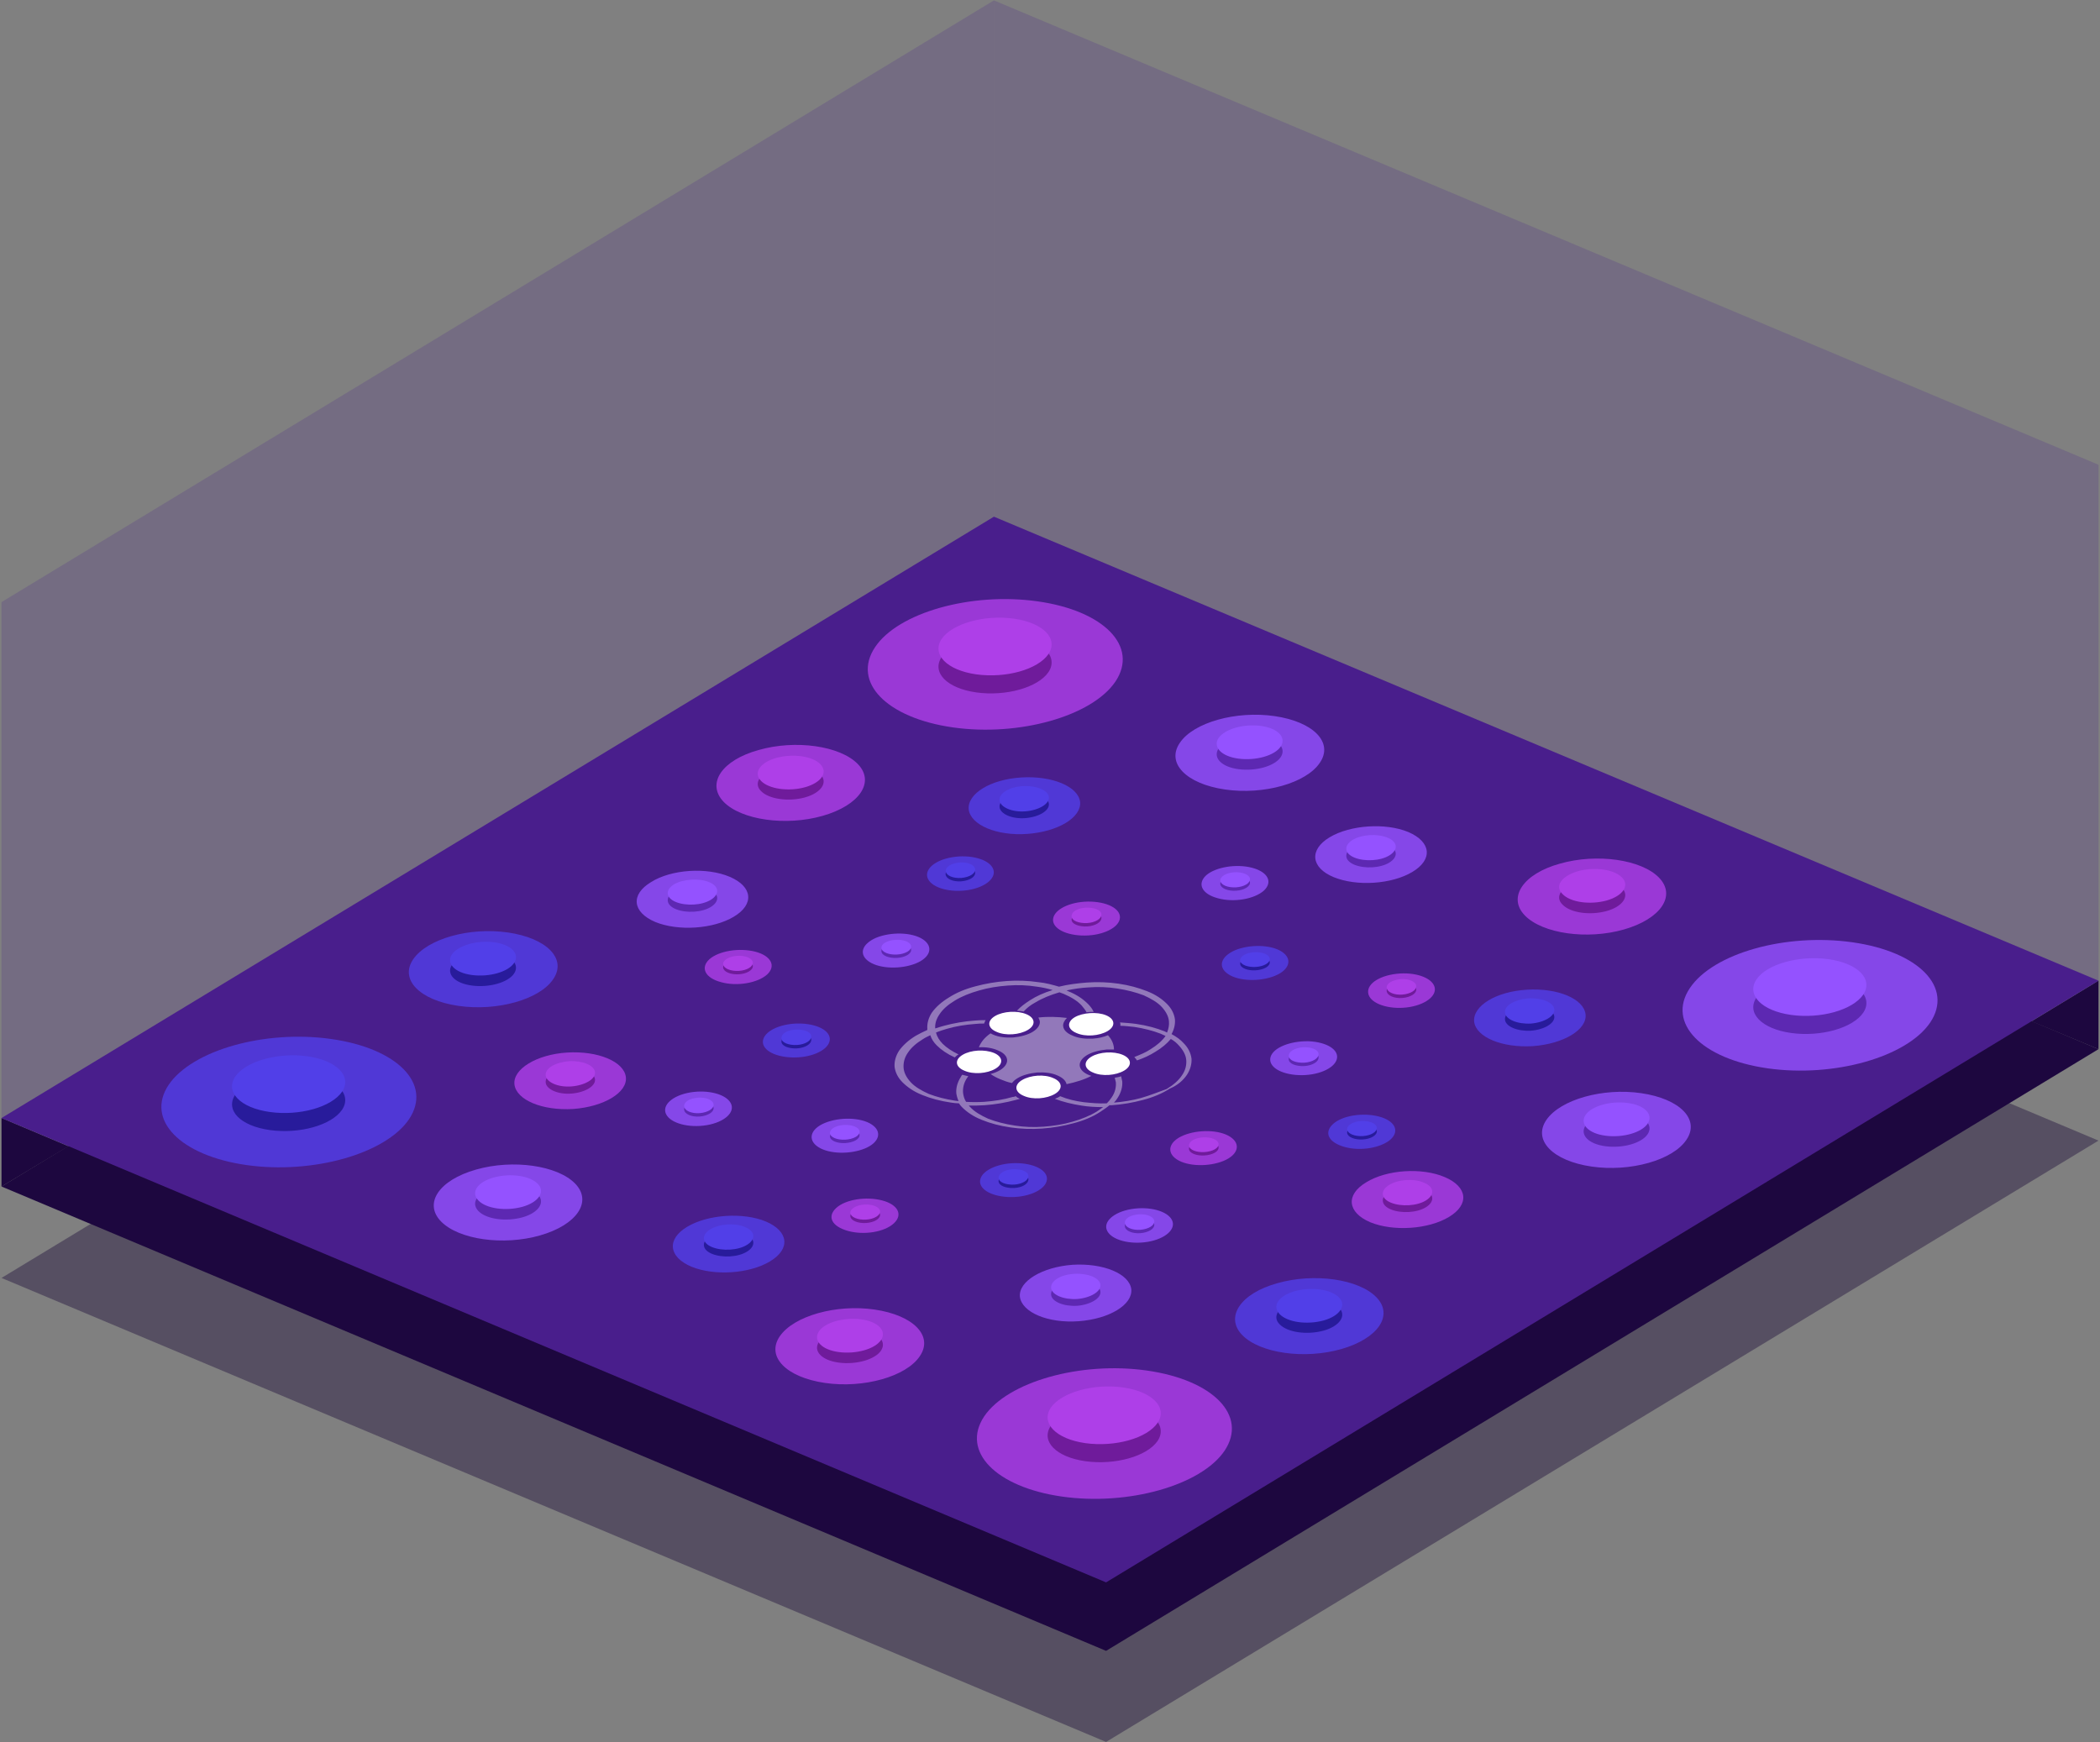 <?xml version="1.0" encoding="utf-8"?>
<!-- Generator: Adobe Illustrator 21.0.0, SVG Export Plug-In . SVG Version: 6.00 Build 0)  -->
<svg version="1.1" id="Layer_1" xmlns="http://www.w3.org/2000/svg" xmlns:xlink="http://www.w3.org/1999/xlink" x="0px" y="0px"
	 viewBox="0 0 558 463" style="enable-background:new 0 0 558 463;" xml:space="preserve">
<rect x="0" y="0" width="558" height="463" fill="#808080" stroke="none"/>
<style type="text/css">
	.st0{opacity:0.2;fill:#491E8C;enable-background:new    ;}
	.st1{fill:#1D073F;}
	.st2{opacity:0.45;fill:#251440;}
	.st3{fill:#491E8C;}
	.st4{display:none;}
	.st5{display:inline;fill:none;stroke:#FFA744;stroke-width:0.47;stroke-miterlimit:10;}
	.st6{opacity:0.8;fill:#9452FF;enable-background:new    ;}
	.st7{fill:#5D28B2;}
	.st8{fill:#9452FF;}
	.st9{opacity:0.8;fill:#513FE8;enable-background:new    ;}
	.st10{fill:#281B9B;}
	.st11{fill:#513FE8;}
	.st12{opacity:0.8;fill:#AE3FE8;enable-background:new    ;}
	.st13{fill:#6F1B9B;}
	.st14{fill:#AE3FE8;}
	.st15{fill:#FFFFFF;}
	.st16{opacity:0.4;fill:#FFFFFF;enable-background:new    ;}
	.st17{display:none;opacity:0.2;fill:#491E8C;enable-background:new    ;}
</style>
<g>
	<polygon class="st0" points="264.1,138 0.4,298.7 0.4,160 264.1,0.1 	"/>
	<polygon class="st0" points="264.1,138 557.6,261.8 557.6,123.5 264.1,0.1 	"/>
	<polygon class="st1" points="0.4,297.1 0.4,315.3 18.2,304.6 	"/>
	<polygon class="st1" points="557.6,260.6 557.6,278.8 539.8,271.4 	"/>
	<g>
		<polygon class="st2" points="293.9,462.9 0.4,339.6 264.1,179.8 557.6,303.1 		"/>
		<polygon class="st1" points="293.9,438.7 0.4,315.3 264.1,155.5 557.6,278.8 		"/>
		<polygon class="st3" points="293.9,420.5 0.4,297.1 264.1,137.3 557.6,260.6 		"/>
		<g class="st4">
			<polygon class="st5" points="364.2,226.8 272.3,213.9 184.3,238.8 151.6,287.4 193.5,330.5 286.2,343.4 374.6,318.5 406.7,270.4 
							"/>
			<polygon class="st5" points="328.1,234.5 255.1,232 196.4,257 185.7,294.6 229.8,323.1 303.3,325.6 362.1,300.6 372.7,263.1 			
				"/>
			<polygon class="st5" points="288.8,244 238,252.8 211.8,276.4 224.6,301.8 269.9,313.7 320,304.9 346.4,281.1 333.6,255.9 			"/>
			<path class="st5" d="M128.3,257.4l6.6,62.2l91.1,38.3l122.1-8l82-49.7l-6.5-62.1l-91-38.2l-121.7,8
				C210.8,207.8,128.3,257.9,128.3,257.4z"/>
			<polyline class="st5" points="272.3,213.9 288.8,244 332.4,199.8 			"/>
			<polyline class="st5" points="348,349.9 320,304.9 374.6,318.5 			"/>
			<polyline class="st5" points="430,300.2 346.4,281.1 406.7,270.4 			"/>
			<polyline class="st5" points="286.2,343.4 269.9,313.7 225.9,357.9 			"/>
			<polyline class="st5" points="134.8,319.6 224.6,301.8 193.5,330.5 			"/>
			<polyline class="st5" points="151.6,287.4 211.8,276.4 128.3,257.4 			"/>
			<polyline class="st5" points="210.8,207.8 238,252.8 184.3,238.8 			"/>
			<polyline class="st5" points="364.2,226.8 333.6,255.9 423.5,238 			"/>
			<polygon class="st5" points="211.8,276.4 196.4,257 238,252.8 255.1,232 288.8,244 328.1,234.5 333.6,255.9 372.7,263.1 
				346.4,281.1 362.1,300.6 320,304.9 303.3,325.6 269.9,313.7 229.8,323.1 224.6,301.8 185.7,294.6 			"/>
		</g>
		<g>
			<path class="st6" d="M338.7,190.3c10.3,1.5,15.7,7,12,12.4c-3.6,5.4-14.9,8.6-25.2,7.1c-10.3-1.5-15.7-7-12-12.4
				C317.1,192,328.4,188.8,338.7,190.3z"/>
			<path class="st7" d="M335,195.7c4.6,0.6,6.9,3.1,5.3,5.5c-1.6,2.4-6.6,3.8-11.2,3.2c-4.6-0.6-6.9-3.1-5.3-5.5
				C325.5,196.5,330.5,195.1,335,195.7z"/>
			<path class="st8" d="M335,192.9c4.6,0.6,6.9,3.1,5.3,5.5c-1.6,2.4-6.6,3.8-11.2,3.2c-4.6-0.6-6.9-3.1-5.3-5.5
				C325.5,193.7,330.5,192.3,335,192.9z"/>
			<path class="st9" d="M271.4,206.6c8.2-0.5,15.1,2.4,15.6,6.5c0.4,4.1-5.8,7.9-14,8.5s-15.1-2.4-15.6-6.5
				C257,210.9,263.2,207.1,271.4,206.6z"/>
			<path class="st10" d="M271.8,210.7c3.6-0.2,6.7,1.1,6.9,2.9c0.2,1.8-2.6,3.5-6.2,3.8s-6.7-1.1-6.9-2.9
				C265.4,212.7,268.2,211,271.8,210.7z"/>
			<path class="st11" d="M271.8,208.9c3.6-0.2,6.7,1.1,6.9,2.9c0.2,1.8-2.6,3.5-6.2,3.8s-6.7-1.1-6.9-2.9
				C265.4,210.8,268.2,209.1,271.8,208.9z"/>
			<path class="st12" d="M201.6,199.3c9.8-2.8,21.6-1.1,26.3,3.7c4.7,4.8,0.5,11-9.3,13.8c-9.8,2.8-21.6,1.1-26.3-3.7
				C187.6,208.2,191.8,202,201.6,199.3z"/>
			<path class="st13" d="M206.3,204.1c4.4-1.2,9.6-0.5,11.7,1.7c2.1,2.1,0.2,4.9-4.1,6.1s-9.6,0.5-11.7-1.7
				C200.1,208.1,202,205.4,206.3,204.1z"/>
			<path class="st14" d="M206.3,201.4c4.4-1.2,9.6-0.5,11.7,1.7s0.2,4.9-4.1,6.1s-9.6,0.5-11.7-1.7
				C200.1,205.3,202,202.6,206.3,201.4z"/>
			<path class="st6" d="M193.9,233c6.1,2.6,6.6,7.3,1.1,10.6s-14.8,3.9-20.9,1.4c-6.1-2.6-6.6-7.3-1.1-10.6
				C178.4,231,187.8,230.4,193.9,233z"/>
			<path class="st7" d="M188.4,236.3c2.7,1.1,2.9,3.2,0.5,4.7c-2.4,1.5-6.6,1.7-9.3,0.6c-2.7-1.1-2.9-3.2-0.5-4.7
				C181.5,235.4,185.7,235.2,188.4,236.3z"/>
			<path class="st8" d="M188.4,234.4c2.7,1.1,2.9,3.2,0.5,4.7c-2.4,1.5-6.6,1.7-9.3,0.6c-2.7-1.1-2.9-3.2-0.5-4.7
				C181.5,233.6,185.7,233.3,188.4,234.4z"/>
			<path class="st9" d="M135,247.8c10.3,1.5,15.7,7,12,12.4c-3.6,5.4-14.9,8.6-25.2,7.1s-15.7-7-12-12.4
				C113.5,249.5,124.7,246.3,135,247.8z"/>
			<path class="st10" d="M131.3,253.2c4.6,0.6,6.9,3.1,5.3,5.5c-1.6,2.4-6.6,3.8-11.2,3.2s-6.9-3.1-5.3-5.5
				C121.8,254,126.8,252.6,131.3,253.2z"/>
			<path class="st11" d="M131.3,250.4c4.6,0.6,6.9,3.1,5.3,5.5c-1.6,2.4-6.6,3.8-11.2,3.2s-6.9-3.1-5.3-5.5
				C121.8,251.2,126.8,249.8,131.3,250.4z"/>
			<path class="st12" d="M150.7,279.7c8.2-0.5,15.1,2.4,15.6,6.5s-5.8,7.9-14,8.5c-8.2,0.5-15.1-2.4-15.6-6.5
				S142.6,280.2,150.7,279.7z"/>
			<path class="st13" d="M151.2,283.9c3.6-0.2,6.7,1.1,6.9,2.9c0.2,1.8-2.6,3.5-6.2,3.8s-6.7-1.1-6.9-2.9
				C144.8,285.8,147.5,284.1,151.2,283.9z"/>
			<path class="st14" d="M151.2,282c3.6-0.2,6.7,1.1,6.9,2.9c0.2,1.8-2.6,3.5-6.2,3.8s-6.7-1.1-6.9-2.9
				C144.8,283.9,147.5,282.3,151.2,282z"/>
			<path class="st6" d="M126.5,310.8c9.8-2.8,21.6-1.1,26.3,3.7c4.7,4.8,0.5,11-9.3,13.8c-9.8,2.8-21.6,1.1-26.3-3.7
				S116.6,313.6,126.5,310.8z"/>
			<path class="st7" d="M131.2,315.7c4.4-1.2,9.6-0.5,11.7,1.7c2.1,2.1,0.2,4.9-4.1,6.1c-4.4,1.2-9.6,0.5-11.7-1.7
				C125,319.6,126.9,316.9,131.2,315.7z"/>
			<path class="st8" d="M131.2,312.9c4.4-1.2,9.6-0.5,11.7,1.7c2.1,2.1,0.2,4.9-4.1,6.1c-4.4,1.2-9.6,0.5-11.7-1.7
				C125,316.8,126.9,314.1,131.2,312.9z"/>
			<path class="st9" d="M203.5,324.6c6.1,2.6,6.6,7.3,1.1,10.6c-5.5,3.3-14.8,3.9-20.9,1.4c-6.1-2.6-6.6-7.3-1.1-10.6
				C188.1,322.7,197.5,322.1,203.5,324.6z"/>
			<path class="st10" d="M198,327.9c2.7,1.1,2.9,3.2,0.5,4.7c-2.4,1.5-6.6,1.7-9.3,0.6c-2.7-1.1-2.9-3.2-0.5-4.7
				C191.2,327.1,195.3,326.8,198,327.9z"/>
			<path class="st11" d="M198,326.1c2.7,1.1,2.9,3.2,0.5,4.7c-2.4,1.5-6.6,1.7-9.3,0.6s-2.9-3.2-0.5-4.7
				C191.2,325.2,195.3,324.9,198,326.1z"/>
			<path class="st12" d="M232.4,348c10.3,1.5,15.7,7,12,12.4c-3.6,5.4-14.9,8.6-25.2,7.1c-10.3-1.5-15.7-7-12-12.4
				C210.9,349.7,222.2,346.5,232.4,348z"/>
			<path class="st13" d="M228.8,353.4c4.6,0.6,6.9,3.1,5.3,5.5c-1.6,2.4-6.6,3.8-11.2,3.2c-4.6-0.6-6.9-3.1-5.3-5.5
				C219.2,354.2,224.2,352.8,228.8,353.4z"/>
			<path class="st14" d="M228.8,350.6c4.6,0.6,6.9,3.1,5.3,5.5c-1.6,2.4-6.6,3.8-11.2,3.2c-4.6-0.6-6.9-3.1-5.3-5.5
				C219.2,351.4,224.2,350,228.8,350.6z"/>
			<path class="st12" d="M304.7,364.2c17.7,2.5,26.9,12,20.7,21.3c-6.2,9.2-25.6,14.7-43.2,12.2s-26.9-12-20.7-21.3
				C267.7,367.2,287.1,361.7,304.7,364.2z"/>
			<path class="st13" d="M298.4,373.5c7.8,1.1,11.9,5.3,9.2,9.4c-2.8,4.1-11.3,6.5-19.2,5.4c-7.8-1.1-11.9-5.3-9.2-9.4
				C282,374.8,290.6,372.4,298.4,373.5z"/>
			<path class="st14" d="M298.4,368.7c7.8,1.1,11.9,5.3,9.2,9.4c-2.8,4.1-11.3,6.5-19.2,5.4c-7.8-1.1-11.9-5.3-9.2-9.4
				C282,370,290.6,367.6,298.4,368.7z"/>
			<path class="st12" d="M275.7,159.8c17.7,2.5,26.9,12,20.7,21.3c-6.2,9.2-25.6,14.7-43.2,12.2s-26.9-12-20.7-21.3
				C238.6,162.8,258,157.3,275.7,159.8z"/>
			<path class="st13" d="M269.4,169.2c7.8,1.1,11.9,5.3,9.2,9.4c-2.8,4.1-11.3,6.5-19.2,5.4c-7.8-1.1-11.9-5.3-9.2-9.4
				C253,170.5,261.6,168,269.4,169.2z"/>
			<path class="st14" d="M269.4,164.4c7.8,1.1,11.9,5.3,9.2,9.4c-2.8,4.1-11.3,6.5-19.2,5.4c-7.8-1.1-11.9-5.3-9.2-9.4
				C253,165.7,261.6,163.3,269.4,164.4z"/>
			<path class="st9" d="M88,276.1c17.7,2.5,26.9,12,20.7,21.3c-6.2,9.2-25.6,14.7-43.2,12.2s-26.9-12-20.7-21.3
				C51,279.1,70.3,273.6,88,276.1z"/>
			<path class="st10" d="M81.7,285.5c7.8,1.1,11.9,5.3,9.2,9.4c-2.8,4.1-11.3,6.5-19.2,5.4s-11.9-5.3-9.2-9.4S73.9,284.4,81.7,285.5
				z"/>
			<path class="st11" d="M81.7,280.7c7.8,1.1,11.9,5.3,9.2,9.4c-2.8,4.1-11.3,6.5-19.2,5.4s-11.9-5.3-9.2-9.4
				C65.3,282,73.9,279.6,81.7,280.7z"/>
			<path class="st6" d="M492.2,250.4c17.7,2.5,26.9,12,20.7,21.3c-6.2,9.2-25.6,14.7-43.2,12.2s-26.9-12-20.7-21.3
				C455.2,253.3,474.5,247.9,492.2,250.4z"/>
			<path class="st7" d="M485.9,259.7c7.8,1.1,11.9,5.3,9.2,9.4c-2.8,4.1-11.3,6.5-19.2,5.4c-7.8-1.1-11.9-5.3-9.2-9.4
				C469.5,261,478.1,258.6,485.9,259.7z"/>
			<path class="st8" d="M485.9,254.9c7.8,1.1,11.9,5.3,9.2,9.4c-2.8,4.1-11.3,6.5-19.2,5.4c-7.8-1.1-11.9-5.3-9.2-9.4
				S478.1,253.8,485.9,254.9z"/>
			<path class="st6" d="M285,336.1c8.2-0.5,15.1,2.4,15.6,6.5c0.4,4.1-5.8,7.9-14,8.5s-15.1-2.4-15.6-6.5
				C270.6,340.5,276.9,336.7,285,336.1z"/>
			<path class="st7" d="M285.5,340.3c3.6-0.2,6.7,1.1,6.9,2.9c0.2,1.8-2.6,3.5-6.2,3.8c-3.6,0.2-6.7-1.1-6.9-2.9
				C279.1,342.2,281.8,340.6,285.5,340.3z"/>
			<path class="st8" d="M285.5,338.5c3.6-0.2,6.7,1.1,6.9,2.9c0.2,1.8-2.6,3.5-6.2,3.8c-3.6,0.2-6.7-1.1-6.9-2.9
				C279.1,340.4,281.8,338.7,285.5,338.5z"/>
			<path class="st9" d="M339.4,341c9.8-2.8,21.6-1.1,26.3,3.7c4.7,4.8,0.5,11-9.3,13.8c-9.8,2.8-21.6,1.1-26.3-3.7
				S329.6,343.7,339.4,341z"/>
			<path class="st10" d="M344.1,345.8c4.4-1.2,9.6-0.5,11.7,1.7c2.1,2.1,0.2,4.9-4.1,6.1c-4.4,1.2-9.6,0.5-11.7-1.7
				C337.9,349.8,339.8,347.1,344.1,345.8z"/>
			<path class="st11" d="M344.1,343.1c4.4-1.2,9.6-0.5,11.7,1.7c2.1,2.1,0.2,4.9-4.1,6.1c-4.4,1.2-9.6,0.5-11.7-1.7
				C337.9,347,339.8,344.3,344.1,343.1z"/>
			<path class="st12" d="M383.9,312.8c6.1,2.6,6.6,7.3,1.1,10.6s-14.8,3.9-20.9,1.4c-6.1-2.6-6.6-7.3-1.1-10.6
				C368.5,310.8,377.8,310.2,383.9,312.8z"/>
			<path class="st13" d="M378.4,316.1c2.7,1.1,2.9,3.2,0.5,4.7c-2.4,1.5-6.6,1.7-9.3,0.6c-2.7-1.1-2.9-3.2-0.5-4.7
				C371.5,315.3,375.7,315,378.4,316.1z"/>
			<path class="st14" d="M378.4,314.3c2.7,1.1,2.9,3.2,0.5,4.7c-2.4,1.5-6.6,1.7-9.3,0.6c-2.7-1.1-2.9-3.2-0.5-4.7
				S375.7,313.1,378.4,314.3z"/>
			<path class="st6" d="M436.1,290.5c10.3,1.5,15.7,7,12,12.4c-3.6,5.4-14.9,8.6-25.2,7.1c-10.3-1.5-15.7-7-12-12.4
				C414.6,292.2,425.9,289,436.1,290.5z"/>
			<path class="st7" d="M432.5,295.9c4.6,0.6,6.9,3.1,5.3,5.5c-1.6,2.4-6.6,3.8-11.2,3.2s-6.9-3.1-5.3-5.5
				C422.9,296.7,427.9,295.3,432.5,295.9z"/>
			<path class="st8" d="M432.5,293.1c4.6,0.6,6.9,3.1,5.3,5.5c-1.6,2.4-6.6,3.8-11.2,3.2s-6.9-3.1-5.3-5.5
				C422.9,293.9,427.9,292.5,432.5,293.1z"/>
			<path class="st9" d="M405.7,263c8.2-0.5,15.1,2.4,15.6,6.5s-5.8,7.9-14,8.5c-8.2,0.5-15.1-2.4-15.6-6.5
				C391.3,267.3,397.5,263.5,405.7,263z"/>
			<path class="st10" d="M406.1,267.2c3.6-0.2,6.7,1.1,6.9,2.9c0.2,1.8-2.6,3.5-6.2,3.8c-3.6,0.2-6.7-1.1-6.9-2.9
				C399.7,269.1,402.5,267.4,406.1,267.2z"/>
			<path class="st11" d="M406.1,265.3c3.6-0.2,6.7,1.1,6.9,2.9c0.2,1.8-2.6,3.5-6.2,3.8c-3.6,0.2-6.7-1.1-6.9-2.9
				C399.7,267.2,402.5,265.6,406.1,265.3z"/>
			<path class="st12" d="M414.5,229.5c9.8-2.8,21.6-1.1,26.3,3.7c4.7,4.8,0.5,11-9.3,13.8s-21.6,1.1-26.3-3.7
				S404.7,232.2,414.5,229.5z"/>
			<path class="st13" d="M419.3,234.3c4.4-1.2,9.6-0.5,11.7,1.7c2.1,2.1,0.2,4.9-4.1,6.1c-4.4,1.2-9.6,0.5-11.7-1.7
				C413,238.3,414.9,235.6,419.3,234.3z"/>
			<path class="st14" d="M419.3,231.5c4.4-1.2,9.6-0.5,11.7,1.7c2.1,2.1,0.2,4.9-4.1,6.1c-4.4,1.2-9.6,0.5-11.7-1.7
				C413,235.5,414.9,232.8,419.3,231.5z"/>
			<path class="st6" d="M374.2,221.1c6.1,2.6,6.6,7.3,1.1,10.6c-5.5,3.3-14.8,3.9-20.9,1.4s-6.6-7.3-1.1-10.6
				C358.8,219.2,368.2,218.6,374.2,221.1z"/>
			<path class="st7" d="M368.7,224.5c2.7,1.1,2.9,3.2,0.5,4.7c-2.4,1.5-6.6,1.7-9.3,0.6c-2.7-1.1-2.9-3.2-0.5-4.7
				C361.9,223.6,366,223.3,368.7,224.5z"/>
			<path class="st8" d="M368.7,222.6c2.7,1.1,2.9,3.2,0.5,4.7c-2.4,1.5-6.6,1.7-9.3,0.6s-2.9-3.2-0.5-4.7
				C361.9,221.7,366,221.5,368.7,222.6z"/>
			<path class="st6" d="M183.4,290.3c4.8-0.8,9.6,0.5,10.8,2.9s-1.7,5-6.4,5.8c-4.8,0.8-9.6-0.5-10.8-2.9S178.7,291.1,183.4,290.3z"
				/>
			<path class="st7" d="M184.7,292.7c2.1-0.4,4.3,0.2,4.8,1.3s-0.7,2.2-2.8,2.6c-2.1,0.4-4.3-0.2-4.8-1.3S182.6,293,184.7,292.7z"/>
			<path class="st8" d="M184.7,291.8c2.1-0.4,4.3,0.2,4.8,1.3c0.5,1.1-0.7,2.2-2.8,2.6c-2.1,0.4-4.3-0.2-4.8-1.3
				S182.6,292.1,184.7,291.8z"/>
			<path class="st9" d="M212.9,272c4.9,0.2,8.2,2.3,7.5,4.8c-0.7,2.5-5.2,4.4-10.1,4.2s-8.2-2.3-7.5-4.8S208,271.8,212.9,272z"/>
			<path class="st10" d="M212.2,274.5c2.2,0.1,3.7,1,3.3,2.2c-0.3,1.1-2.3,2-4.5,1.9c-2.2-0.1-3.7-1-3.3-2.2
				C208,275.2,210,274.4,212.2,274.5z"/>
			<path class="st11" d="M212.2,273.6c2.2,0.1,3.7,1,3.3,2.2c-0.3,1.1-2.3,2-4.5,1.9c-2.2-0.1-3.7-1-3.3-2.2
				C208,274.3,210,273.5,212.2,273.6z"/>
			<path class="st12" d="M200.7,252.9c4.2,1.1,5.6,3.8,3.1,6.1c-2.5,2.2-7.9,3.2-12.2,2c-4.2-1.1-5.6-3.8-3.1-6.1
				C191,252.7,196.4,251.8,200.7,252.9z"/>
			<path class="st13" d="M198.1,255.1c1.9,0.5,2.5,1.7,1.4,2.7s-3.5,1.4-5.4,0.9c-1.9-0.5-2.5-1.7-1.4-2.7
				C193.8,255.1,196.3,254.7,198.1,255.1z"/>
			<path class="st14" d="M198.1,254.2c1.9,0.5,2.5,1.7,1.4,2.7c-1.1,1-3.5,1.4-5.4,0.9s-2.5-1.7-1.4-2.7
				C193.8,254.1,196.3,253.7,198.1,254.2z"/>
			<path class="st6" d="M232.8,249.2c3.9-1.6,9.5-1.5,12.4,0.4c2.9,1.9,2.1,4.8-1.8,6.4c-3.9,1.6-9.5,1.5-12.4-0.4
				C228.1,253.7,228.9,250.9,232.8,249.2z"/>
			<path class="st7" d="M235.8,251.1c1.7-0.7,4.2-0.6,5.5,0.2c1.3,0.8,1,2.1-0.8,2.8c-1.7,0.7-4.2,0.6-5.5-0.2
				S234,251.8,235.8,251.1z"/>
			<path class="st8" d="M235.8,250.2c1.7-0.7,4.2-0.6,5.5,0.2s1,2.1-0.8,2.8c-1.7,0.7-4.2,0.6-5.5-0.2S234,250.9,235.8,250.2z"/>
			<path class="st9" d="M253,227.8c4.8-0.8,9.6,0.5,10.8,2.9c1.2,2.4-1.7,5-6.4,5.8c-4.8,0.8-9.6-0.5-10.8-2.9
				S248.2,228.6,253,227.8z"/>
			<path class="st10" d="M254.2,230.2c2.1-0.4,4.3,0.2,4.8,1.3c0.5,1.1-0.7,2.2-2.8,2.6c-2.1,0.4-4.3-0.2-4.8-1.3
				C250.8,231.7,252.1,230.6,254.2,230.2z"/>
			<path class="st11" d="M254.2,229.3c2.1-0.4,4.3,0.2,4.8,1.3c0.5,1.1-0.7,2.2-2.8,2.6c-2.1,0.4-4.3-0.2-4.8-1.3
				S252.1,229.7,254.2,229.3z"/>
			<path class="st12" d="M290,239.6c4.9,0.2,8.2,2.3,7.5,4.8c-0.7,2.5-5.2,4.4-10.1,4.2c-4.9-0.2-8.2-2.3-7.5-4.8
				C280.6,241.3,285.1,239.4,290,239.6z"/>
			<path class="st13" d="M289.3,242.1c2.2,0.1,3.7,1,3.3,2.2c-0.3,1.1-2.3,2-4.5,1.9s-3.7-1-3.3-2.2S287.1,242,289.3,242.1z"/>
			<path class="st14" d="M289.3,241.2c2.2,0.1,3.7,1,3.3,2.2c-0.3,1.1-2.3,2-4.5,1.9c-2.2-0.1-3.7-1-3.3-2.2
				C285.1,241.9,287.1,241.1,289.3,241.2z"/>
			<path class="st6" d="M332.7,230.6c4.2,1.1,5.6,3.8,3.1,6.1c-2.5,2.2-7.9,3.2-12.2,2c-4.2-1.1-5.6-3.8-3.1-6.1
				C323,230.4,328.5,229.5,332.7,230.6z"/>
			<path class="st7" d="M330.2,232.9c1.9,0.5,2.5,1.7,1.4,2.7c-1.1,1-3.5,1.4-5.4,0.9c-1.9-0.5-2.5-1.7-1.4-2.7
				C325.9,232.8,328.3,232.4,330.2,232.9z"/>
			<path class="st8" d="M330.2,232c1.9,0.5,2.5,1.7,1.4,2.7c-1.1,1-3.5,1.4-5.4,0.9c-1.9-0.5-2.5-1.7-1.4-2.7S328.3,231.5,330.2,232
				z"/>
			<path class="st9" d="M328.2,252.5c3.9-1.6,9.5-1.5,12.4,0.4s2.1,4.8-1.8,6.4c-3.9,1.6-9.5,1.5-12.4-0.4S324.3,254.2,328.2,252.5z
				"/>
			<path class="st10" d="M331.1,254.4c1.7-0.7,4.2-0.6,5.5,0.2c1.3,0.8,1,2.1-0.8,2.8s-4.2,0.6-5.5-0.2S329.4,255.2,331.1,254.4z"/>
			<path class="st11" d="M331.1,253.5c1.7-0.7,4.2-0.6,5.5,0.2s1,2.1-0.8,2.8c-1.7,0.7-4.2,0.6-5.5-0.2S329.4,254.2,331.1,253.5z"/>
			<path class="st12" d="M370.2,258.9c4.8-0.8,9.6,0.5,10.8,2.9c1.2,2.4-1.7,5-6.4,5.8s-9.6-0.5-10.8-2.9
				C362.6,262.2,365.4,259.7,370.2,258.9z"/>
			<path class="st13" d="M371.4,261.2c2.1-0.4,4.3,0.2,4.8,1.3c0.5,1.1-0.7,2.2-2.8,2.6c-2.1,0.4-4.3-0.2-4.8-1.3
				C368,262.7,369.3,261.6,371.4,261.2z"/>
			<path class="st14" d="M371.4,260.3c2.1-0.4,4.3,0.2,4.8,1.3c0.5,1.1-0.7,2.2-2.8,2.6c-2.1,0.4-4.3-0.2-4.8-1.3
				C368,261.8,369.3,260.7,371.4,260.3z"/>
			<path class="st6" d="M347.7,276.7c4.9,0.2,8.2,2.3,7.5,4.8c-0.7,2.5-5.2,4.4-10.1,4.2c-4.9-0.2-8.2-2.3-7.5-4.8
				C338.3,278.4,342.8,276.6,347.7,276.7z"/>
			<path class="st7" d="M347,279.2c2.2,0.1,3.7,1,3.3,2.2c-0.3,1.1-2.3,2-4.5,1.9c-2.2-0.1-3.7-1-3.3-2.2
				C342.8,280,344.8,279.2,347,279.2z"/>
			<path class="st8" d="M347,278.3c2.2,0.1,3.7,1,3.3,2.2c-0.3,1.1-2.3,2-4.5,1.9c-2.2-0.1-3.7-1-3.3-2.2
				C342.8,279.1,344.8,278.2,347,278.3z"/>
			<path class="st9" d="M366.4,296.7c4.2,1.1,5.6,3.8,3.1,6.1c-2.5,2.2-7.9,3.2-12.2,2s-5.6-3.8-3.1-6.1S362.2,295.6,366.4,296.7z"
				/>
			<path class="st10" d="M363.9,299c1.9,0.5,2.5,1.7,1.4,2.7c-1.1,1-3.5,1.4-5.4,0.9s-2.5-1.7-1.4-2.7
				C359.6,298.9,362,298.5,363.9,299z"/>
			<path class="st11" d="M363.9,298.1c1.9,0.5,2.5,1.7,1.4,2.7s-3.5,1.4-5.4,0.9s-2.5-1.7-1.4-2.7C359.6,298,362,297.6,363.9,298.1z
				"/>
			<path class="st12" d="M314.5,301.7c3.9-1.6,9.5-1.5,12.4,0.4s2.1,4.8-1.8,6.4c-3.9,1.6-9.5,1.5-12.4-0.4
				C309.8,306.2,310.6,303.3,314.5,301.7z"/>
			<path class="st13" d="M317.5,303.6c1.7-0.7,4.2-0.6,5.5,0.2c1.3,0.8,1,2.1-0.8,2.8s-4.2,0.6-5.5-0.2
				C315.4,305.6,315.8,304.3,317.5,303.6z"/>
			<path class="st14" d="M317.5,302.7c1.7-0.7,4.2-0.6,5.5,0.2c1.3,0.8,1,2.1-0.8,2.8s-4.2,0.6-5.5-0.2
				C315.4,304.7,315.8,303.4,317.5,302.7z"/>
			<path class="st6" d="M300.6,321.3c4.8-0.8,9.6,0.5,10.8,2.9c1.2,2.4-1.7,5-6.4,5.8c-4.8,0.8-9.6-0.5-10.8-2.9
				C293,324.7,295.9,322.1,300.6,321.3z"/>
			<path class="st7" d="M301.8,323.7c2.1-0.4,4.3,0.2,4.8,1.3c0.5,1.1-0.7,2.2-2.8,2.6c-2.1,0.4-4.3-0.2-4.8-1.3
				S299.7,324,301.8,323.7z"/>
			<path class="st8" d="M301.8,322.8c2.1-0.4,4.3,0.2,4.8,1.3s-0.7,2.2-2.8,2.6c-2.1,0.4-4.3-0.2-4.8-1.3
				C298.5,324.3,299.7,323.1,301.8,322.8z"/>
			<path class="st9" d="M270.6,309.1c4.9,0.2,8.2,2.3,7.5,4.8c-0.7,2.5-5.2,4.4-10.1,4.2c-4.9-0.2-8.2-2.3-7.5-4.8
				C261.2,310.8,265.7,308.9,270.6,309.1z"/>
			<path class="st10" d="M269.9,311.6c2.2,0.1,3.7,1,3.3,2.2s-2.3,2-4.5,1.9s-3.7-1-3.3-2.2C265.7,312.4,267.7,311.5,269.9,311.6z"
				/>
			<path class="st11" d="M269.9,310.7c2.2,0.1,3.7,1,3.3,2.2c-0.3,1.1-2.3,2-4.5,1.9c-2.2-0.1-3.7-1-3.3-2.2
				C265.7,311.5,267.7,310.6,269.9,310.7z"/>
			<path class="st12" d="M234.4,319c4.2,1.1,5.6,3.8,3.1,6.1s-7.9,3.2-12.2,2s-5.6-3.8-3.1-6.1S230.2,317.9,234.4,319z"/>
			<path class="st13" d="M231.9,321.2c1.9,0.5,2.5,1.7,1.4,2.7c-1.1,1-3.5,1.4-5.4,0.9s-2.5-1.7-1.4-2.7
				C227.6,321.1,230,320.7,231.9,321.2z"/>
			<path class="st14" d="M231.9,320.3c1.9,0.5,2.5,1.7,1.4,2.7s-3.5,1.4-5.4,0.9c-1.9-0.5-2.5-1.7-1.4-2.7
				C227.6,320.2,230,319.8,231.9,320.3z"/>
			<path class="st6" d="M219.2,298.4c3.9-1.6,9.5-1.5,12.4,0.4s2.1,4.8-1.8,6.4c-3.9,1.6-9.5,1.5-12.4-0.4
				C214.5,302.9,215.3,300,219.2,298.4z"/>
			<path class="st7" d="M222.1,300.3c1.7-0.7,4.2-0.6,5.5,0.2s1,2.1-0.8,2.8s-4.2,0.6-5.5-0.2S220.4,301,222.1,300.3z"/>
			<path class="st8" d="M222.1,299.4c1.7-0.7,4.2-0.6,5.5,0.2s1,2.1-0.8,2.8s-4.2,0.6-5.5-0.2C220,301.4,220.4,300.1,222.1,299.4z"
				/>
		</g>
		<g id="Brandmark">
			<path id="Core-1_1_" class="st15" d="M293.9,269.8c2.4,1,2.6,2.9,0.4,4.2c-2.2,1.3-5.9,1.6-8.3,0.5c-2.4-1-2.6-2.9-0.4-4.2
				C287.7,269.1,291.5,268.8,293.9,269.8z"/>
			<path id="Core-2_1_" class="st15" d="M272.7,269.5c2.4,1,2.6,2.9,0.4,4.2c-2.2,1.3-5.9,1.6-8.3,0.5c-2.4-1-2.6-2.9-0.4-4.2
				S270.3,268.5,272.7,269.5z"/>
			<path id="Core-3_1_" class="st15" d="M298.3,280.3c2.4,1,2.6,2.9,0.4,4.2c-2.2,1.3-5.9,1.6-8.3,0.5c-2.4-1-2.6-2.9-0.4-4.2
				S295.9,279.3,298.3,280.3z"/>
			<path id="Core-4_1_" class="st15" d="M264.1,279.8c2.4,1,2.6,2.9,0.4,4.2c-2.2,1.3-5.9,1.6-8.3,0.5c-2.4-1-2.6-2.9-0.4-4.2
				S261.6,278.8,264.1,279.8z"/>
			<path id="Core-5_1_" class="st15" d="M279.9,286.5c2.4,1,2.6,2.9,0.4,4.2c-2.2,1.3-5.9,1.6-8.3,0.5c-2.4-1-2.6-2.9-0.4-4.2
				S277.5,285.4,279.9,286.5z"/>
			<path id="Center" class="st16" d="M270.4,286.5c1.3-0.8,3.2-1.3,5.2-1.5c2-0.1,3.9,0.1,5.4,0.8c1.4,0.6,2.2,1.4,2.4,2.3
				c2.4-0.5,4.7-1.2,6.6-2.2c-0.2-0.1-0.4-0.1-0.6-0.2c-1.5-0.6-2.4-1.5-2.5-2.5c-0.1-1,0.6-2,1.9-2.8c1.3-0.8,3.2-1.3,5.2-1.5
				c0.7,0,1.3,0,2,0c0-1.3-0.5-2.6-1.6-3.8c-1.2,0.5-2.5,0.8-4,0.9c-2,0.1-3.9-0.1-5.4-0.8c-1.5-0.6-2.4-1.5-2.5-2.5
				c-0.1-0.7,0.3-1.5,1-2.2c-2.5-0.3-5.1-0.4-7.6-0.1c0.2,0.3,0.3,0.6,0.4,1c0.1,1-0.6,2-1.9,2.8c-1.3,0.8-3.2,1.3-5.2,1.5
				c-2,0.1-3.9-0.1-5.4-0.8c-0.2-0.1-0.4-0.2-0.6-0.3c-1.6,1.1-2.6,2.4-3.1,3.7c1.9-0.1,3.6,0.2,5,0.8c1.5,0.6,2.4,1.5,2.5,2.5
				s-0.6,2-1.9,2.8c-0.7,0.4-1.6,0.8-2.5,1c0.7,0.5,1.6,1,2.6,1.4c1,0.4,2,0.8,3.1,1C269.2,287.4,269.7,286.9,270.4,286.5z"/>
			<path id="Circles" class="st16" d="M315.4,285.6c0.9-1.4,1.3-2.9,1.2-4.3c-0.2-1.5-0.9-2.9-2.1-4.1c-0.8-0.9-1.9-1.7-3.2-2.4
				c0.7-1.3,1-2.6,0.9-3.9c-0.2-1.5-0.9-2.9-2.1-4.1c-1.3-1.3-3-2.5-5.3-3.4s-4.8-1.6-7.6-2c-2.7-0.4-5.6-0.5-8.4-0.3
				c-2.5,0.2-5,0.5-7.4,1.1c-1.7-0.5-3.5-1-5.5-1.2c-2.7-0.4-5.6-0.5-8.4-0.3c-2.9,0.2-5.7,0.7-8.3,1.4c-2.7,0.7-5.1,1.7-7.1,3
				c-2,1.2-3.5,2.6-4.5,4c-0.9,1.4-1.3,2.9-1.2,4.3c0,0.1,0,0.2,0,0.3c-1.1,0.5-2.1,1-3,1.5c-2,1.2-3.5,2.6-4.5,4
				c-0.9,1.4-1.3,2.9-1.2,4.3c0.2,1.5,0.9,2.9,2.1,4.1c1.3,1.3,3,2.5,5.3,3.4c2.2,0.9,4.8,1.6,7.6,2c0.7,0.1,1.4,0.2,2.1,0.2
				c0.2,0.3,0.5,0.7,0.8,1c1.3,1.3,3,2.5,5.3,3.4c2.2,0.9,4.8,1.6,7.6,2c2.7,0.4,5.6,0.5,8.4,0.3c2.9-0.2,5.7-0.7,8.3-1.4
				c2.7-0.7,5.1-1.7,7.1-3c0.9-0.6,1.8-1.2,2.5-1.8c0.2,0,0.4,0,0.6,0c2.9-0.2,5.7-0.7,8.3-1.4c2.7-0.7,5.1-1.7,7.1-3
				C312.9,288.4,314.4,287.1,315.4,285.6z M303.1,291.8c-2.2,0.6-4.6,1-7.1,1.2c0.4-0.4,0.7-0.8,1-1.3c0.9-1.4,1.3-2.9,1.2-4.3
				c-0.1-0.5-0.2-1-0.3-1.4c-0.5,0.2-1.1,0.3-1.7,0.4c0.1,0.4,0.2,0.8,0.3,1.2c0.1,1.3-0.2,2.7-1.1,4c-0.4,0.6-0.8,1.1-1.3,1.6
				c-2.1,0.1-4.2-0.1-6.1-0.3c-2.3-0.3-4.4-0.8-6.3-1.6c-0.4,0.3-0.9,0.5-1.4,0.7c2.1,0.8,4.5,1.4,7.1,1.8c1.8,0.3,3.7,0.4,5.7,0.4
				c-0.5,0.4-1.1,0.8-1.7,1.2c-1.8,1.1-4,2-6.5,2.7c-2.4,0.7-4.9,1.1-7.6,1.3c-2.6,0.2-5.2,0.1-7.7-0.3c-2.6-0.4-4.9-1-7-1.8
				c-2-0.9-3.7-1.9-4.8-3.1c-0.1-0.1-0.3-0.3-0.4-0.4c1.4,0,2.8,0,4.2-0.1c2.9-0.2,5.7-0.7,8.3-1.4c0.4-0.1,0.8-0.2,1.1-0.3
				c-0.5-0.2-0.8-0.4-1.1-0.7c-0.3,0.1-0.5,0.2-0.8,0.2c-2.4,0.7-4.9,1.1-7.6,1.3c-1.6,0.1-3.2,0.1-4.8,0c-0.5-0.8-0.7-1.6-0.8-2.4
				c-0.1-1.3,0.2-2.7,1.1-4c0.1-0.1,0.2-0.3,0.3-0.4c-0.6-0.1-1.1-0.3-1.6-0.4c-0.2,0.2-0.3,0.4-0.4,0.6c-0.9,1.4-1.3,2.9-1.2,4.3
				c0.1,0.7,0.3,1.4,0.6,2.1c-0.3,0-0.6-0.1-0.9-0.1c-2.6-0.4-4.9-1-7-1.8c-2-0.9-3.7-1.9-4.8-3.1c-1.1-1.2-1.8-2.5-1.9-3.8
				c-0.1-1.3,0.2-2.7,1.1-4c0.9-1.4,2.3-2.6,4.1-3.7c0.6-0.4,1.3-0.7,1.9-1c0.3,1,0.9,1.9,1.7,2.7c1.2,1.2,2.8,2.3,4.8,3.2
				c0.3-0.3,0.6-0.6,1-0.8c-1.7-0.8-3.2-1.8-4.2-2.8c-0.9-0.9-1.5-1.9-1.8-3c0.9-0.4,1.9-0.7,2.9-1c2.4-0.7,4.9-1.1,7.6-1.3
				c0.8-0.1,1.5-0.1,2.3-0.1c0.1-0.3,0.2-0.6,0.4-0.9c-0.9,0-1.9,0-2.8,0.1c-2.9,0.2-5.7,0.7-8.3,1.4c-0.8,0.2-1.6,0.5-2.3,0.7
				c-0.1-1.3,0.3-2.5,1.1-3.7c0.9-1.4,2.3-2.6,4.1-3.7c1.8-1.1,4-2,6.5-2.7c2.4-0.7,4.9-1.1,7.6-1.3s5.2-0.1,7.7,0.3
				c1.5,0.2,2.9,0.5,4.2,0.9c-2.3,0.7-4.3,1.6-6,2.7c-1.4,0.9-2.6,1.8-3.5,2.8c0.6,0,1.2,0.1,1.8,0.2c0.8-0.9,1.8-1.7,3.1-2.4
				c1.8-1.1,4-2,6.4-2.7c0.4,0.1,0.7,0.3,1.1,0.4c2.1,0.9,3.7,1.9,4.8,3.1c0.5,0.6,1,1.2,1.3,1.8c0.3,0,0.7-0.1,1.1-0.1
				c0.3,0,0.5,0,0.8,0c-0.3-0.7-0.8-1.4-1.5-2.1c-1.3-1.3-3-2.5-5.3-3.4c-0.1-0.1-0.3-0.1-0.4-0.2c1.9-0.4,3.8-0.7,5.8-0.8
				c2.6-0.2,5.2-0.1,7.7,0.3c2.6,0.4,4.9,1,7,1.8c2,0.9,3.7,1.9,4.8,3.1c1.1,1.2,1.8,2.5,1.9,3.8c0.1,1-0.1,2-0.5,3
				c-0.2-0.1-0.4-0.2-0.6-0.3c-2.2-0.9-4.8-1.6-7.6-2c-1.4-0.2-2.9-0.3-4.3-0.4c0,0.1,0.1,0.3,0.1,0.4c0,0.2,0,0.4,0,0.5
				c1.2,0,2.5,0.2,3.7,0.3c2.6,0.4,4.9,1,7,1.8c0.4,0.2,0.9,0.4,1.3,0.6c-0.9,1.3-2.3,2.5-4.1,3.6c-1.2,0.8-2.7,1.4-4.2,2
				c0.3,0.3,0.5,0.6,0.7,0.9c1.8-0.6,3.5-1.4,4.9-2.3c1.7-1,3.1-2.2,4.1-3.4c0.9,0.5,1.6,1.1,2.2,1.8c1.1,1.2,1.8,2.5,1.9,3.8
				s-0.2,2.7-1.1,4c-0.9,1.4-2.3,2.6-4.1,3.7C307.7,290.2,305.6,291.1,303.1,291.8z"/>
		</g>
	</g>
	<polygon class="st17" points="293.9,420.5 0.4,298.7 0.4,160 293.9,283.3 	"/>
	<polygon class="st17" points="293.9,420.5 557.6,261.8 557.6,123.5 293.9,283.3 	"/>
</g>
</svg>
